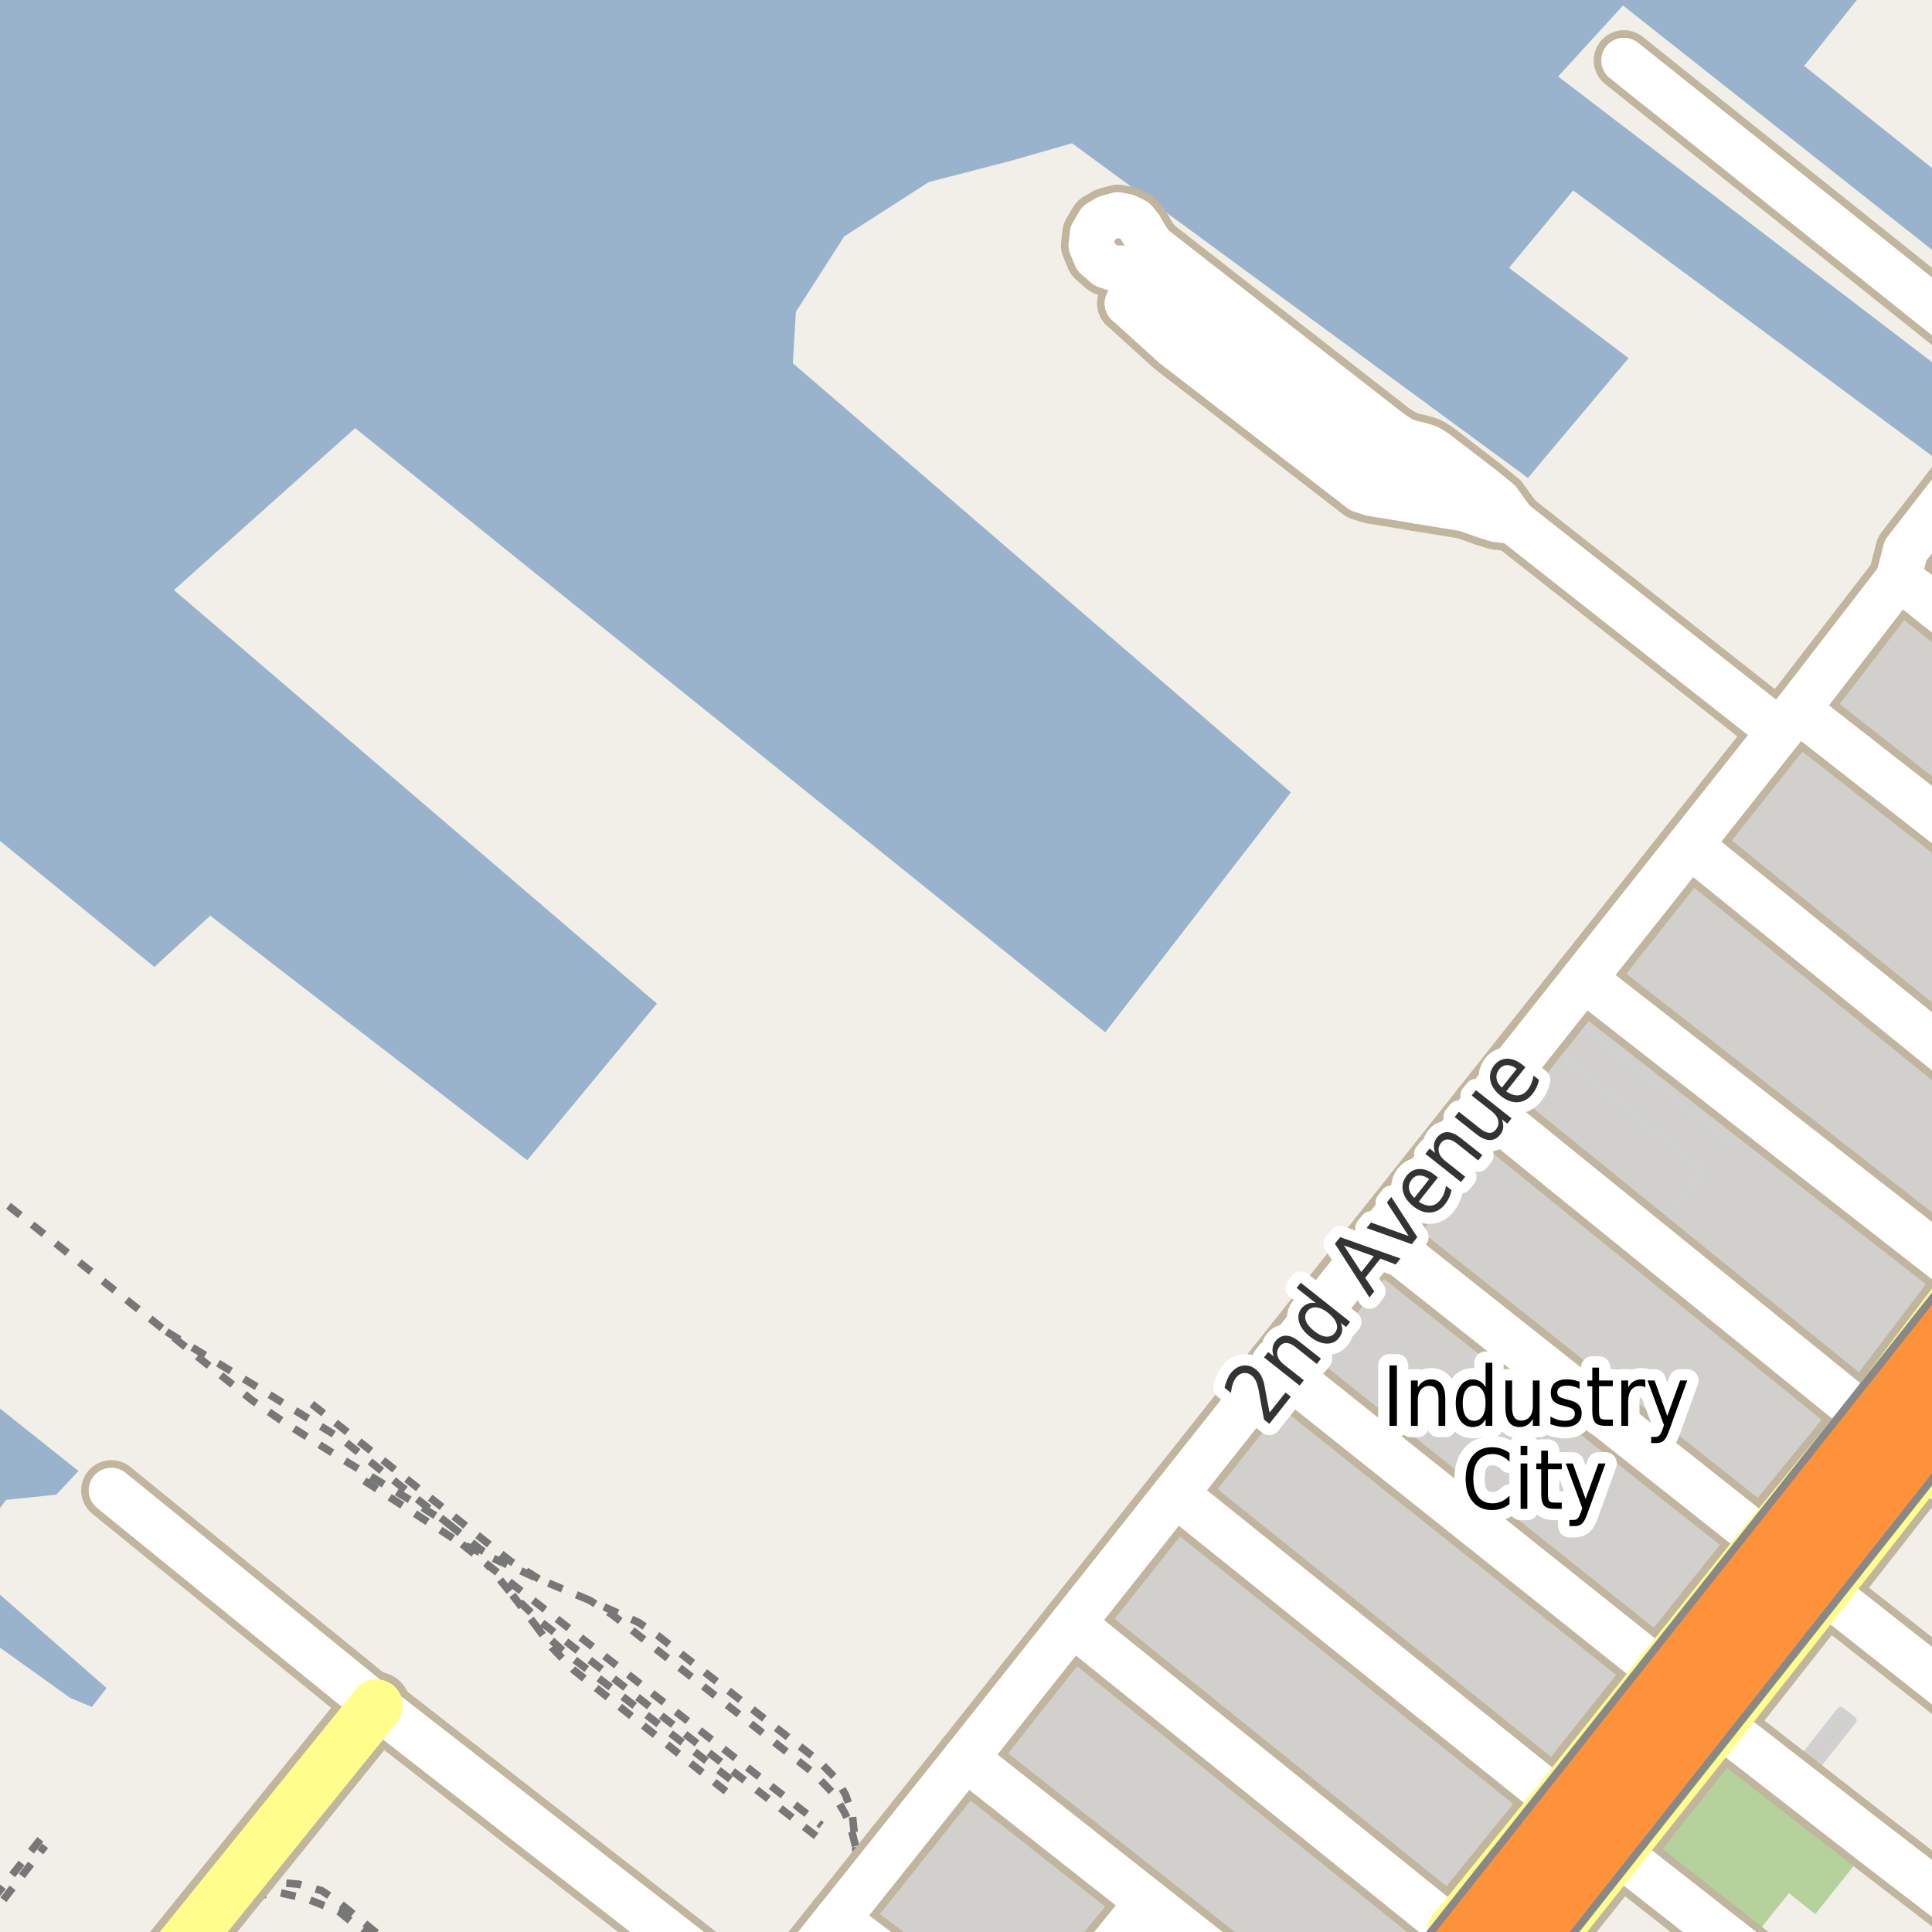<?xml version="1.0" encoding="UTF-8"?>
<svg xmlns="http://www.w3.org/2000/svg" xmlns:xlink="http://www.w3.org/1999/xlink" width="256pt" height="256pt" viewBox="0 0 256 256" version="1.1">
<g id="surface2">
<rect x="0" y="0" width="256" height="256" style="fill:rgb(60%,70.196%,80%);fill-opacity:1;stroke:none;"/>
<path style=" stroke:none;fill-rule:evenodd;fill:rgb(94.902%,93.725%,91.373%);fill-opacity:1;" d="M -4 259 L -4 215.457 L 9.305 224.984 L 12.176 226.18 L 14.117 223.668 L -4 207.797 L -4 204.938 L 0.824 198.742 L 7.453 198.047 L 10.395 194.918 L -4 183.449 L -4 108.156 L 20.457 128.129 L 27.855 121.328 L 69.859 153.73 L 87.047 132.984 L 23.047 78.184 L 47.059 56.73 L 146.449 136.785 L 171.047 104.992 L 105.059 48.129 L 105.457 41.328 L 111.859 31.328 L 123.059 24.129 L 133.855 21.332 L 142.051 18.984 L 202.457 63.328 L 215.793 47.457 L 199.949 35.488 L 208.453 25.234 L 258 61.891 L 259 60.539 L 259 50.273 L 206.457 10.133 L 207.289 9.227 L 212.156 3.902 L 215.059 0.73 L 259 35.473 L 259 24.656 L 239.059 8.73 L 247.059 -1.27 L 243.875 -4 L 259 -4 L -4 -4 L 259 -4 L 259 259 Z M -4 259 "/>
<path style=" stroke:none;fill-rule:evenodd;fill:rgb(81.961%,81.569%,80.392%);fill-opacity:1;" d="M 187.91 260 L 260 170.57 L 260 83.727 L 251.543 76.641 L 106.367 260 Z M 187.91 260 "/>
<path style="fill:none;stroke-width:1;stroke-linecap:round;stroke-linejoin:round;stroke:rgb(81.961%,81.961%,81.961%);stroke-opacity:1;stroke-miterlimit:10;" d="M 187.91 260 L 260 170.57 L 260 83.727 L 251.543 76.641 L 106.367 260 L 187.91 260 "/>
<path style=" stroke:none;fill-rule:evenodd;fill:rgb(81.961%,81.569%,80.392%);fill-opacity:1;" d="M 112.25 260 L 158.152 260 L 149.691 253.488 L 144.613 260 L 120.188 260 L 114.988 255.875 L 112.086 259.238 Z M 112.25 260 "/>
<path style="fill:none;stroke-width:1;stroke-linecap:round;stroke-linejoin:round;stroke:rgb(81.961%,81.961%,81.961%);stroke-opacity:1;stroke-miterlimit:10;" d="M 112.25 260 L 158.152 260 L 149.691 253.488 L 144.613 260 L 120.188 260 L 114.988 255.875 L 112.086 259.238 L 112.25 260 "/>
<path style=" stroke:none;fill-rule:evenodd;fill:rgb(81.961%,81.569%,80.392%);fill-opacity:1;" d="M 206.859 139.828 L 225.699 155.09 L 219.73 162.508 L 246.668 184.309 L 259.801 167.336 L 238 150.207 L 229.281 151.508 L 209.766 135.934 Z M 206.859 139.828 "/>
<path style="fill:none;stroke-width:1;stroke-linecap:round;stroke-linejoin:round;stroke:rgb(81.961%,81.961%,81.961%);stroke-opacity:1;stroke-miterlimit:10;" d="M 206.859 139.828 L 225.699 155.09 L 219.73 162.508 L 246.668 184.309 L 259.801 167.336 L 238 150.207 L 229.281 151.508 L 209.766 135.934 L 206.859 139.828 "/>
<path style=" stroke:none;fill-rule:evenodd;fill:rgb(70.98%,82.353%,61.176%);fill-opacity:1;" d="M 214.281 245.363 L 230.941 258.418 L 233.121 255.758 L 237.043 250.848 L 240.52 253.645 L 246.305 246.402 L 248.07 244.133 L 227.777 228.363 Z M 214.281 245.363 "/>
<path style=" stroke:none;fill-rule:evenodd;fill:rgb(81.961%,81.569%,80.392%);fill-opacity:1;" d="M 238.719 233.219 L 240.348 234.5 L 245.516 227.941 L 243.887 226.66 Z M 238.719 233.219 "/>
<path style="fill:none;stroke-width:1;stroke-linecap:round;stroke-linejoin:round;stroke:rgb(81.961%,81.961%,81.961%);stroke-opacity:1;stroke-miterlimit:10;" d="M 238.719 233.219 L 240.348 234.5 L 245.516 227.941 L 243.887 226.66 L 238.719 233.219 "/>
<path style="fill:none;stroke-width:16;stroke-linecap:round;stroke-linejoin:round;stroke:rgb(60%,70.196%,80%);stroke-opacity:1;stroke-miterlimit:10;" d="M 105.223 -17 L 55.98 18.512 "/>
<path style="fill:none;stroke-width:1;stroke-linecap:butt;stroke-linejoin:round;stroke:rgb(46.667%,46.667%,46.667%);stroke-opacity:1;stroke-dasharray:2,2;stroke-miterlimit:10;" d="M 113.504 246.738 L 113.371 244.633 L 112.938 240.434 L 112.051 237.848 L 110.832 235.73 L 108.461 233.324 L 87.148 216.715 L 84.621 214.984 L 78.145 212.055 L 71.391 209.227 L 66.234 206.883 L 61.227 204.609 L 47.195 195.512 "/>
<path style="fill:none;stroke-width:1;stroke-linecap:butt;stroke-linejoin:round;stroke:rgb(46.667%,46.667%,46.667%);stroke-opacity:1;stroke-dasharray:2,2;stroke-miterlimit:10;" d="M 110.059 257 L 111.316 254.602 L 111.836 253.184 L 112.91 250.043 L 113.504 246.738 "/>
<path style="fill:none;stroke-width:1;stroke-linecap:butt;stroke-linejoin:round;stroke:rgb(46.667%,46.667%,46.667%);stroke-opacity:1;stroke-dasharray:2,2;stroke-miterlimit:10;" d="M 113.504 246.738 L 113.277 250.297 L 112.824 251.934 L 111.938 255.129 L 111.531 257 "/>
<path style="fill:none;stroke-width:1;stroke-linecap:butt;stroke-linejoin:round;stroke:rgb(46.667%,46.667%,46.667%);stroke-opacity:1;stroke-dasharray:2,2;stroke-miterlimit:10;" d="M 49.496 257 L 44.883 253.27 L 40.762 251.645 L 37.012 250.773 L 33.258 251.273 L 30.484 251.965 L 27.395 254.508 L 25.418 257 "/>
<path style="fill:none;stroke-width:1;stroke-linecap:butt;stroke-linejoin:round;stroke:rgb(46.667%,46.667%,46.667%);stroke-opacity:1;stroke-dasharray:2,2;stroke-miterlimit:10;" d="M 5.344 243.727 L -2 252.973 "/>
<path style="fill:none;stroke-width:1;stroke-linecap:butt;stroke-linejoin:round;stroke:rgb(46.667%,46.667%,46.667%);stroke-opacity:1;stroke-dasharray:2,2;stroke-miterlimit:10;" d="M -2 254.898 L 5.98 244.574 "/>
<path style="fill:none;stroke-width:1;stroke-linecap:butt;stroke-linejoin:round;stroke:rgb(46.667%,46.667%,46.667%);stroke-opacity:1;stroke-dasharray:2,2;stroke-miterlimit:10;" d="M 71.391 209.227 L 67.586 206.828 L 40.715 185.559 "/>
<path style="fill:none;stroke-width:1;stroke-linecap:butt;stroke-linejoin:round;stroke:rgb(46.667%,46.667%,46.667%);stroke-opacity:1;stroke-dasharray:2,2;stroke-miterlimit:10;" d="M 61.227 204.609 L 64.688 207.406 L 108.855 241.871 "/>
<path style="fill:none;stroke-width:1;stroke-linecap:butt;stroke-linejoin:round;stroke:rgb(46.667%,46.667%,46.667%);stroke-opacity:1;stroke-dasharray:2,2;stroke-miterlimit:10;" d="M 67.898 211.34 L 71.145 215.598 L 74.566 218.715 L 97.215 236.098 "/>
<path style="fill:none;stroke-width:1;stroke-linecap:butt;stroke-linejoin:round;stroke:rgb(46.667%,46.667%,46.667%);stroke-opacity:1;stroke-dasharray:2,2;stroke-miterlimit:10;" d="M 108.141 243.293 L 71.668 214.91 L 67.898 211.34 L 64.688 207.406 "/>
<path style="fill:none;stroke-width:1;stroke-linecap:butt;stroke-linejoin:round;stroke:rgb(46.667%,46.667%,46.667%);stroke-opacity:1;stroke-dasharray:2,2;stroke-miterlimit:10;" d="M 96.195 237.367 L 75.973 221.258 L 73.105 218.277 L 71.145 215.598 "/>
<path style="fill:none;stroke-width:1;stroke-linecap:butt;stroke-linejoin:round;stroke:rgb(46.667%,46.667%,46.667%);stroke-opacity:1;stroke-dasharray:2,2;stroke-miterlimit:10;" d="M 22.066 176.457 L 34.059 183.785 L 45.34 190.73 L 59.5 201.988 "/>
<path style="fill:none;stroke-width:1;stroke-linecap:butt;stroke-linejoin:round;stroke:rgb(46.667%,46.667%,46.667%);stroke-opacity:1;stroke-dasharray:2,2;stroke-miterlimit:10;" d="M 113.371 244.633 L 112.609 241.672 L 111.898 240.16 L 110.434 237.66 L 107.832 234.961 L 81.098 213.926 L 78.145 212.055 "/>
<path style="fill:none;stroke-width:1;stroke-linecap:butt;stroke-linejoin:round;stroke:rgb(46.667%,46.667%,46.667%);stroke-opacity:1;stroke-dasharray:2,2;stroke-miterlimit:10;" d="M 30.484 251.965 L 31.848 251.391 L 33.945 250.156 L 36.77 249.43 L 39.617 249.672 L 42.641 250.531 L 44.691 251.902 L 50.965 257 "/>
<path style="fill:none;stroke-width:1;stroke-linecap:butt;stroke-linejoin:round;stroke:rgb(46.667%,46.667%,46.667%);stroke-opacity:1;stroke-dasharray:2,2;stroke-miterlimit:10;" d="M -2 157.285 L 22.066 176.457 L 33.438 185.57 L 37.535 188.398 L 45.52 193.445 L 55.723 199.594 L 59.5 201.988 L 63.746 205.375 L 66.234 206.883 "/>
<path style="fill:none;stroke-width:8;stroke-linecap:round;stroke-linejoin:round;stroke:rgb(75.686%,70.98%,61.569%);stroke-opacity:1;stroke-miterlimit:10;" d="M 264 86.367 L 254.57 78.844 L 251.543 76.641 "/>
<path style="fill:none;stroke-width:8;stroke-linecap:round;stroke-linejoin:round;stroke:rgb(75.686%,70.98%,61.569%);stroke-opacity:1;stroke-miterlimit:10;" d="M 235.836 96.914 L 200.488 69.078 "/>
<path style="fill:none;stroke-width:8;stroke-linecap:round;stroke-linejoin:round;stroke:rgb(75.686%,70.98%,61.569%);stroke-opacity:1;stroke-miterlimit:10;" d="M 110.93 254.305 L 111.938 255.129 L 115.191 257.574 L 123.695 264 M 142.367 264 L 145.66 259.941 L 148.895 255.949 L 152.094 252.004 "/>
<path style="fill:none;stroke-width:8;stroke-linecap:round;stroke-linejoin:round;stroke:rgb(75.686%,70.98%,61.569%);stroke-opacity:1;stroke-miterlimit:10;" d="M 200.488 69.078 L 197.539 67.312 L 194.664 66.137 L 188.711 64.457 L 186.941 63.754 L 184.293 62.039 L 156.223 40.68 L 153.258 39.812 L 149.379 40.203 "/>
<path style="fill:none;stroke-width:8;stroke-linecap:round;stroke-linejoin:round;stroke:rgb(75.686%,70.98%,61.569%);stroke-opacity:1;stroke-miterlimit:10;" d="M 149.379 40.203 L 155.48 45.738 L 180.367 64.961 L 181.762 65.398 L 187.773 66.387 L 194.184 67.441 L 196.887 68.402 L 198.324 68.84 L 200.488 69.078 "/>
<path style="fill:none;stroke-width:8;stroke-linecap:round;stroke-linejoin:round;stroke:rgb(75.686%,70.98%,61.569%);stroke-opacity:1;stroke-miterlimit:10;" d="M 200.488 69.078 L 198.59 66.434 L 196.418 64.66 L 190.168 59.859 L 189.207 59.281 L 188.234 58.969 L 186.785 58.633 L 185.676 58.18 L 184.441 57.398 L 152.605 32.582 "/>
<path style="fill:none;stroke-width:8;stroke-linecap:round;stroke-linejoin:round;stroke:rgb(75.686%,70.98%,61.569%);stroke-opacity:1;stroke-miterlimit:10;" d="M 209.848 129.695 L 261.152 169.738 "/>
<path style="fill:none;stroke-width:8;stroke-linecap:round;stroke-linejoin:round;stroke:rgb(75.686%,70.98%,61.569%);stroke-opacity:1;stroke-miterlimit:10;" d="M 152.605 32.582 L 151.754 31.281 L 151.09 30.121 L 150.367 29.238 L 149.266 28.699 L 148.117 28.469 L 146.762 28.844 L 145.633 29.488 L 144.758 30.957 L 144.582 32.504 L 145.211 34.043 L 146.52 35.184 L 147.48 35.516 L 149.059 35.535 L 151.43 35.395 L 153.164 35.395 L 154.699 35.816 L 157.148 37.395 L 184.227 58.473 L 185.57 59.699 L 186.184 60.527 L 186.941 63.754 L 187.773 66.387 "/>
<path style="fill:none;stroke-width:8;stroke-linecap:round;stroke-linejoin:round;stroke:rgb(75.686%,70.98%,61.569%);stroke-opacity:1;stroke-miterlimit:10;" d="M 251.543 76.641 L 252.496 72.93 L 264 58.105 M 264 46.988 L 215.176 8.004 "/>
<path style="fill:none;stroke-width:8;stroke-linecap:round;stroke-linejoin:round;stroke:rgb(75.686%,70.98%,61.569%);stroke-opacity:1;stroke-miterlimit:10;" d="M 238.156 93.992 L 251.543 76.641 "/>
<path style="fill:none;stroke-width:8;stroke-linecap:round;stroke-linejoin:round;stroke:rgb(75.686%,70.98%,61.569%);stroke-opacity:1;stroke-miterlimit:10;" d="M 104.098 262.867 L 110.93 254.305 L 111.836 253.184 L 112.824 251.934 L 127.953 232.977 "/>
<path style="fill:none;stroke-width:8;stroke-linecap:round;stroke-linejoin:round;stroke:rgb(75.686%,70.98%,61.569%);stroke-opacity:1;stroke-miterlimit:10;" d="M 14.754 197.484 L 49.883 226.023 "/>
<path style="fill:none;stroke-width:8;stroke-linecap:round;stroke-linejoin:round;stroke:rgb(75.686%,70.98%,61.569%);stroke-opacity:1;stroke-miterlimit:10;" d="M 192.652 255.867 L 142.098 215.137 "/>
<path style="fill:none;stroke-width:8;stroke-linecap:round;stroke-linejoin:round;stroke:rgb(75.686%,70.98%,61.569%);stroke-opacity:1;stroke-miterlimit:10;" d="M 223.891 111.984 L 264 144.465 "/>
<path style="fill:none;stroke-width:8;stroke-linecap:round;stroke-linejoin:round;stroke:rgb(75.686%,70.98%,61.569%);stroke-opacity:1;stroke-miterlimit:10;" d="M 49.883 226.023 L 98.68 264 "/>
<path style="fill:none;stroke-width:8;stroke-linecap:round;stroke-linejoin:round;stroke:rgb(75.686%,70.98%,61.569%);stroke-opacity:1;stroke-miterlimit:10;" d="M 238.156 93.992 L 264 114.191 "/>
<path style="fill:none;stroke-width:8;stroke-linecap:round;stroke-linejoin:round;stroke:rgb(75.686%,70.98%,61.569%);stroke-opacity:1;stroke-miterlimit:10;" d="M 196.461 146.578 L 247.402 187.867 L 254.777 193.988 "/>
<path style="fill:none;stroke-width:8;stroke-linecap:round;stroke-linejoin:round;stroke:rgb(75.686%,70.98%,61.569%);stroke-opacity:1;stroke-miterlimit:10;" d="M 127.953 232.977 L 152.094 252.004 L 167.309 264 "/>
<path style="fill:none;stroke-width:8;stroke-linecap:round;stroke-linejoin:round;stroke:rgb(75.686%,70.98%,61.569%);stroke-opacity:1;stroke-miterlimit:10;" d="M 264 201.043 L 254.777 193.988 "/>
<path style="fill:none;stroke-width:8;stroke-linecap:round;stroke-linejoin:round;stroke:rgb(75.686%,70.98%,61.569%);stroke-opacity:1;stroke-miterlimit:10;" d="M 155.734 197.941 L 206.531 238.738 L 214.281 245.363 L 230.941 258.418 L 238.07 264 "/>
<path style="fill:none;stroke-width:8;stroke-linecap:round;stroke-linejoin:round;stroke:rgb(75.686%,70.98%,61.569%);stroke-opacity:1;stroke-miterlimit:10;" d="M 127.953 232.977 L 142.098 215.137 L 155.734 197.941 L 169.184 180.98 L 182.754 163.859 L 196.461 146.578 L 209.848 129.695 L 223.891 111.984 L 235.836 96.914 L 238.156 93.992 "/>
<path style="fill:none;stroke-width:8;stroke-linecap:round;stroke-linejoin:round;stroke:rgb(75.686%,70.98%,61.569%);stroke-opacity:1;stroke-miterlimit:10;" d="M 182.754 163.859 L 233.906 204.367 L 241.656 210.738 L 264 228.328 "/>
<path style="fill:none;stroke-width:8;stroke-linecap:round;stroke-linejoin:round;stroke:rgb(75.686%,70.98%,61.569%);stroke-opacity:1;stroke-miterlimit:10;" d="M 264 256.359 L 248.07 244.133 L 227.777 228.363 L 220.156 221.617 L 169.184 180.98 "/>
<path style="fill:none;stroke-width:9;stroke-linecap:round;stroke-linejoin:round;stroke:rgb(75.686%,70.98%,61.569%);stroke-opacity:1;stroke-miterlimit:10;" d="M 49.883 226.023 L 22.234 260.242 L 18.527 265 "/>
<path style="fill:none;stroke-width:9;stroke-linecap:round;stroke-linejoin:round;stroke:rgb(75.686%,70.98%,61.569%);stroke-opacity:1;stroke-miterlimit:10;" d="M 265 164.922 L 261.152 169.738 L 247.402 187.867 L 233.906 204.367 L 220.156 221.617 L 206.531 238.738 L 192.652 255.867 "/>
<path style="fill:none;stroke-width:9;stroke-linecap:round;stroke-linejoin:round;stroke:rgb(75.686%,70.98%,61.569%);stroke-opacity:1;stroke-miterlimit:10;" d="M 198.652 265 L 200.656 262.492 L 214.281 245.363 L 227.777 228.363 L 241.656 210.738 L 254.777 193.988 L 265 181.082 "/>
<path style="fill:none;stroke-width:6;stroke-linecap:round;stroke-linejoin:round;stroke:rgb(100%,100%,100%);stroke-opacity:1;stroke-miterlimit:10;" d="M 264 86.367 L 254.57 78.844 L 251.543 76.641 "/>
<path style="fill:none;stroke-width:6;stroke-linecap:round;stroke-linejoin:round;stroke:rgb(100%,100%,100%);stroke-opacity:1;stroke-miterlimit:10;" d="M 235.836 96.914 L 200.488 69.078 "/>
<path style="fill:none;stroke-width:6;stroke-linecap:round;stroke-linejoin:round;stroke:rgb(100%,100%,100%);stroke-opacity:1;stroke-miterlimit:10;" d="M 110.93 254.305 L 111.938 255.129 L 115.191 257.574 L 123.695 264 M 142.367 264 L 145.66 259.941 L 148.895 255.949 L 152.094 252.004 "/>
<path style="fill:none;stroke-width:6;stroke-linecap:round;stroke-linejoin:round;stroke:rgb(100%,100%,100%);stroke-opacity:1;stroke-miterlimit:10;" d="M 200.488 69.078 L 197.539 67.312 L 194.664 66.137 L 188.711 64.457 L 186.941 63.754 L 184.293 62.039 L 156.223 40.68 L 153.258 39.812 L 149.379 40.203 "/>
<path style="fill:none;stroke-width:6;stroke-linecap:round;stroke-linejoin:round;stroke:rgb(100%,100%,100%);stroke-opacity:1;stroke-miterlimit:10;" d="M 149.379 40.203 L 155.48 45.738 L 180.367 64.961 L 181.762 65.398 L 187.773 66.387 L 194.184 67.441 L 196.887 68.402 L 198.324 68.84 L 200.488 69.078 "/>
<path style="fill:none;stroke-width:6;stroke-linecap:round;stroke-linejoin:round;stroke:rgb(100%,100%,100%);stroke-opacity:1;stroke-miterlimit:10;" d="M 200.488 69.078 L 198.59 66.434 L 196.418 64.66 L 190.168 59.859 L 189.207 59.281 L 188.234 58.969 L 186.785 58.633 L 185.676 58.18 L 184.441 57.398 L 152.605 32.582 "/>
<path style="fill:none;stroke-width:6;stroke-linecap:round;stroke-linejoin:round;stroke:rgb(100%,100%,100%);stroke-opacity:1;stroke-miterlimit:10;" d="M 209.848 129.695 L 261.152 169.738 "/>
<path style="fill:none;stroke-width:6;stroke-linecap:round;stroke-linejoin:round;stroke:rgb(100%,100%,100%);stroke-opacity:1;stroke-miterlimit:10;" d="M 152.605 32.582 L 151.754 31.281 L 151.09 30.121 L 150.367 29.238 L 149.266 28.699 L 148.117 28.469 L 146.762 28.844 L 145.633 29.488 L 144.758 30.957 L 144.582 32.504 L 145.211 34.043 L 146.52 35.184 L 147.48 35.516 L 149.059 35.535 L 151.43 35.395 L 153.164 35.395 L 154.699 35.816 L 157.148 37.395 L 184.227 58.473 L 185.57 59.699 L 186.184 60.527 L 186.941 63.754 L 187.773 66.387 "/>
<path style="fill:none;stroke-width:6;stroke-linecap:round;stroke-linejoin:round;stroke:rgb(100%,100%,100%);stroke-opacity:1;stroke-miterlimit:10;" d="M 251.543 76.641 L 252.496 72.93 L 264 58.105 M 264 46.988 L 215.176 8.004 "/>
<path style="fill:none;stroke-width:6;stroke-linecap:round;stroke-linejoin:round;stroke:rgb(100%,100%,100%);stroke-opacity:1;stroke-miterlimit:10;" d="M 238.156 93.992 L 251.543 76.641 "/>
<path style="fill:none;stroke-width:6;stroke-linecap:round;stroke-linejoin:round;stroke:rgb(100%,100%,100%);stroke-opacity:1;stroke-miterlimit:10;" d="M 104.098 262.867 L 110.93 254.305 L 111.836 253.184 L 112.824 251.934 L 127.953 232.977 "/>
<path style="fill:none;stroke-width:6;stroke-linecap:round;stroke-linejoin:round;stroke:rgb(100%,100%,100%);stroke-opacity:1;stroke-miterlimit:10;" d="M 14.754 197.484 L 49.883 226.023 "/>
<path style="fill:none;stroke-width:6;stroke-linecap:round;stroke-linejoin:round;stroke:rgb(100%,100%,100%);stroke-opacity:1;stroke-miterlimit:10;" d="M 192.652 255.867 L 142.098 215.137 "/>
<path style="fill:none;stroke-width:6;stroke-linecap:round;stroke-linejoin:round;stroke:rgb(100%,100%,100%);stroke-opacity:1;stroke-miterlimit:10;" d="M 223.891 111.984 L 264 144.465 "/>
<path style="fill:none;stroke-width:6;stroke-linecap:round;stroke-linejoin:round;stroke:rgb(100%,100%,100%);stroke-opacity:1;stroke-miterlimit:10;" d="M 49.883 226.023 L 98.68 264 "/>
<path style="fill:none;stroke-width:6;stroke-linecap:round;stroke-linejoin:round;stroke:rgb(100%,100%,100%);stroke-opacity:1;stroke-miterlimit:10;" d="M 238.156 93.992 L 264 114.191 "/>
<path style="fill:none;stroke-width:6;stroke-linecap:round;stroke-linejoin:round;stroke:rgb(100%,100%,100%);stroke-opacity:1;stroke-miterlimit:10;" d="M 196.461 146.578 L 247.402 187.867 L 254.777 193.988 "/>
<path style="fill:none;stroke-width:6;stroke-linecap:round;stroke-linejoin:round;stroke:rgb(100%,100%,100%);stroke-opacity:1;stroke-miterlimit:10;" d="M 127.953 232.977 L 152.094 252.004 L 167.309 264 "/>
<path style="fill:none;stroke-width:6;stroke-linecap:round;stroke-linejoin:round;stroke:rgb(100%,100%,100%);stroke-opacity:1;stroke-miterlimit:10;" d="M 264 201.043 L 254.777 193.988 "/>
<path style="fill:none;stroke-width:6;stroke-linecap:round;stroke-linejoin:round;stroke:rgb(100%,100%,100%);stroke-opacity:1;stroke-miterlimit:10;" d="M 155.734 197.941 L 206.531 238.738 L 214.281 245.363 L 230.941 258.418 L 238.07 264 "/>
<path style="fill:none;stroke-width:6;stroke-linecap:round;stroke-linejoin:round;stroke:rgb(100%,100%,100%);stroke-opacity:1;stroke-miterlimit:10;" d="M 127.953 232.977 L 142.098 215.137 L 155.734 197.941 L 169.184 180.98 L 182.754 163.859 L 196.461 146.578 L 209.848 129.695 L 223.891 111.984 L 235.836 96.914 L 238.156 93.992 "/>
<path style="fill:none;stroke-width:6;stroke-linecap:round;stroke-linejoin:round;stroke:rgb(100%,100%,100%);stroke-opacity:1;stroke-miterlimit:10;" d="M 182.754 163.859 L 233.906 204.367 L 241.656 210.738 L 264 228.328 "/>
<path style="fill:none;stroke-width:6;stroke-linecap:round;stroke-linejoin:round;stroke:rgb(100%,100%,100%);stroke-opacity:1;stroke-miterlimit:10;" d="M 264 256.359 L 248.07 244.133 L 227.777 228.363 L 220.156 221.617 L 169.184 180.98 "/>
<path style="fill:none;stroke-width:7;stroke-linecap:round;stroke-linejoin:round;stroke:rgb(100%,99.216%,54.51%);stroke-opacity:1;stroke-miterlimit:10;" d="M 49.883 226.023 L 22.234 260.242 L 18.527 265 "/>
<path style="fill:none;stroke-width:7;stroke-linecap:round;stroke-linejoin:round;stroke:rgb(100%,99.216%,54.51%);stroke-opacity:1;stroke-miterlimit:10;" d="M 265 164.922 L 261.152 169.738 L 247.402 187.867 L 233.906 204.367 L 220.156 221.617 L 206.531 238.738 L 192.652 255.867 "/>
<path style="fill:none;stroke-width:7;stroke-linecap:round;stroke-linejoin:round;stroke:rgb(100%,99.216%,54.51%);stroke-opacity:1;stroke-miterlimit:10;" d="M 198.652 265 L 200.656 262.492 L 214.281 245.363 L 227.777 228.363 L 241.656 210.738 L 254.777 193.988 L 265 181.082 "/>
<path style="fill:none;stroke-width:11;stroke-linecap:butt;stroke-linejoin:round;stroke:rgb(53.333%,53.333%,53.333%);stroke-opacity:1;stroke-miterlimit:10;" d="M 192.766 265 L 218.371 232.461 L 251.496 190.496 L 265 172.859 "/>
<path style="fill:none;stroke-width:11;stroke-linecap:butt;stroke-linejoin:round;stroke:rgb(53.333%,53.333%,53.333%);stroke-opacity:1;stroke-miterlimit:10;" d="M 265 168.754 L 188.852 265 "/>
<path style="fill:none;stroke-width:11;stroke-linecap:butt;stroke-linejoin:round;stroke:rgb(53.333%,53.333%,53.333%);stroke-opacity:1;stroke-miterlimit:10;" d="M 195.145 265 L 265 176.578 "/>
<path style="fill:none;stroke-width:9;stroke-linecap:round;stroke-linejoin:round;stroke:rgb(99.216%,57.255%,22.745%);stroke-opacity:1;stroke-miterlimit:10;" d="M 192.766 265 L 218.371 232.461 L 251.496 190.496 L 265 172.859 "/>
<path style="fill:none;stroke-width:9;stroke-linecap:round;stroke-linejoin:round;stroke:rgb(99.216%,57.255%,22.745%);stroke-opacity:1;stroke-miterlimit:10;" d="M 265 168.754 L 188.852 265 "/>
<path style="fill:none;stroke-width:9;stroke-linecap:round;stroke-linejoin:round;stroke:rgb(99.216%,57.255%,22.745%);stroke-opacity:1;stroke-miterlimit:10;" d="M 195.145 265 L 265 176.578 "/>
<path style="fill:none;stroke-width:3;stroke-linecap:round;stroke-linejoin:round;stroke:rgb(100%,100%,100%);stroke-opacity:1;stroke-miterlimit:10;" d="M 184.113 180.918 L 185.098 180.918 L 185.098 188.934 L 184.113 188.934 Z M 191.504 185.309 L 191.504 188.934 L 190.613 188.934 L 190.613 185.34 C 190.613 184.77 190.508 184.34 190.301 184.059 C 190.102 183.777 189.805 183.637 189.41 183.637 C 188.93 183.637 188.551 183.809 188.27 184.152 C 187.996 184.488 187.863 184.945 187.863 185.527 L 187.863 188.934 L 186.957 188.934 L 186.957 182.918 L 187.863 182.918 L 187.863 183.855 C 188.07 183.492 188.316 183.223 188.598 183.043 C 188.887 182.867 189.227 182.777 189.613 182.777 C 190.227 182.777 190.695 182.992 191.02 183.418 C 191.34 183.848 191.504 184.477 191.504 185.309 Z M 196.848 183.824 L 196.848 180.574 L 197.738 180.574 L 197.738 188.934 L 196.848 188.934 L 196.848 188.027 C 196.66 188.395 196.418 188.664 196.129 188.84 C 195.848 189.004 195.508 189.09 195.113 189.09 C 194.457 189.09 193.918 188.805 193.504 188.23 C 193.098 187.648 192.895 186.883 192.895 185.934 C 192.895 184.988 193.098 184.227 193.504 183.652 C 193.918 183.07 194.457 182.777 195.113 182.777 C 195.508 182.777 195.848 182.867 196.129 183.043 C 196.418 183.211 196.66 183.473 196.848 183.824 Z M 193.816 185.934 C 193.816 186.664 193.945 187.238 194.207 187.652 C 194.477 188.059 194.848 188.262 195.316 188.262 C 195.793 188.262 196.168 188.059 196.441 187.652 C 196.711 187.238 196.848 186.664 196.848 185.934 C 196.848 185.207 196.711 184.637 196.441 184.23 C 196.168 183.816 195.793 183.605 195.316 183.605 C 194.848 183.605 194.477 183.816 194.207 184.23 C 193.945 184.637 193.816 185.207 193.816 185.934 Z M 199.473 186.559 L 199.473 182.918 L 200.363 182.918 L 200.363 186.527 C 200.363 187.09 200.461 187.52 200.66 187.809 C 200.855 188.09 201.152 188.23 201.551 188.23 C 202.039 188.23 202.418 188.066 202.691 187.73 C 202.973 187.387 203.113 186.918 203.113 186.324 L 203.113 182.918 L 204.004 182.918 L 204.004 188.934 L 203.113 188.934 L 203.113 188.012 C 202.895 188.379 202.645 188.648 202.363 188.824 C 202.082 189 201.746 189.09 201.363 189.09 C 200.746 189.09 200.277 188.879 199.957 188.449 C 199.633 188.012 199.473 187.383 199.473 186.559 Z M 201.707 182.777 Z M 209.301 183.09 L 209.301 184.027 C 209.039 183.883 208.773 183.777 208.504 183.715 C 208.242 183.645 207.965 183.605 207.676 183.605 C 207.227 183.605 206.895 183.684 206.676 183.84 C 206.457 183.988 206.348 184.207 206.348 184.496 C 206.348 184.727 206.426 184.91 206.582 185.043 C 206.738 185.168 207.055 185.293 207.535 185.418 L 207.832 185.496 C 208.465 185.645 208.914 185.855 209.176 186.137 C 209.445 186.41 209.582 186.789 209.582 187.277 C 209.582 187.832 209.383 188.273 208.988 188.605 C 208.59 188.93 208.043 189.09 207.348 189.09 C 207.055 189.09 206.754 189.059 206.441 188.996 C 206.129 188.934 205.793 188.84 205.441 188.715 L 205.441 187.699 C 205.773 187.887 206.098 188.027 206.41 188.121 C 206.73 188.215 207.051 188.262 207.363 188.262 C 207.777 188.262 208.102 188.184 208.332 188.027 C 208.559 187.863 208.676 187.637 208.676 187.355 C 208.676 187.086 208.59 186.879 208.426 186.73 C 208.258 186.586 207.898 186.449 207.348 186.324 L 207.051 186.23 C 206.496 186.105 206.098 185.914 205.848 185.652 C 205.605 185.383 205.488 185.012 205.488 184.543 C 205.488 183.98 205.664 183.551 206.02 183.246 C 206.383 182.934 206.898 182.777 207.566 182.777 C 207.887 182.777 208.195 182.805 208.488 182.855 C 208.777 182.91 209.051 182.988 209.301 183.09 Z M 211.879 181.215 L 211.879 182.918 L 213.707 182.918 L 213.707 183.684 L 211.879 183.684 L 211.879 186.949 C 211.879 187.441 211.934 187.758 212.051 187.902 C 212.176 188.039 212.426 188.105 212.801 188.105 L 213.707 188.105 L 213.707 188.934 L 212.801 188.934 C 212.113 188.934 211.637 188.793 211.379 188.512 C 211.117 188.223 210.988 187.699 210.988 186.949 L 210.988 183.684 L 210.332 183.684 L 210.332 182.918 L 210.988 182.918 L 210.988 181.215 Z M 218.02 183.84 C 217.914 183.777 217.801 183.73 217.676 183.699 C 217.559 183.668 217.434 183.652 217.301 183.652 C 216.789 183.652 216.398 183.836 216.129 184.199 C 215.867 184.566 215.738 185.086 215.738 185.762 L 215.738 188.934 L 214.832 188.934 L 214.832 182.918 L 215.738 182.918 L 215.738 183.855 C 215.926 183.492 216.164 183.223 216.457 183.043 C 216.758 182.867 217.121 182.777 217.551 182.777 C 217.613 182.777 217.68 182.785 217.754 182.793 C 217.836 182.793 217.918 182.805 218.004 182.824 Z M 221.191 189.496 C 220.941 190.215 220.695 190.676 220.457 190.887 C 220.215 191.105 219.898 191.215 219.504 191.215 L 218.785 191.215 L 218.785 190.402 L 219.316 190.402 C 219.555 190.402 219.742 190.332 219.879 190.199 C 220.012 190.074 220.164 189.77 220.332 189.293 L 220.488 188.84 L 218.301 182.918 L 219.238 182.918 L 220.926 187.621 L 222.629 182.918 L 223.566 182.918 Z M 200.02 192.527 L 200.02 193.684 C 199.684 193.34 199.332 193.086 198.957 192.918 C 198.59 192.754 198.199 192.668 197.785 192.668 C 196.961 192.668 196.324 192.949 195.879 193.512 C 195.441 194.066 195.223 194.871 195.223 195.934 C 195.223 196.988 195.441 197.793 195.879 198.355 C 196.324 198.918 196.961 199.199 197.785 199.199 C 198.199 199.199 198.59 199.117 198.957 198.949 C 199.332 198.785 199.684 198.527 200.02 198.184 L 200.02 199.309 C 199.676 199.57 199.309 199.77 198.926 199.902 C 198.551 200.027 198.148 200.09 197.723 200.09 C 196.629 200.09 195.77 199.723 195.145 198.98 C 194.52 198.23 194.207 197.215 194.207 195.934 C 194.207 194.645 194.52 193.629 195.145 192.887 C 195.77 192.137 196.629 191.762 197.723 191.762 C 198.16 191.762 198.566 191.832 198.941 191.965 C 199.324 192.09 199.684 192.277 200.02 192.527 Z M 201.488 193.918 L 202.379 193.918 L 202.379 199.934 L 201.488 199.934 Z M 201.488 191.574 L 202.379 191.574 L 202.379 192.824 L 201.488 192.824 Z M 205.113 192.215 L 205.113 193.918 L 206.941 193.918 L 206.941 194.684 L 205.113 194.684 L 205.113 197.949 C 205.113 198.441 205.168 198.758 205.285 198.902 C 205.41 199.039 205.66 199.105 206.035 199.105 L 206.941 199.105 L 206.941 199.934 L 206.035 199.934 C 205.348 199.934 204.871 199.793 204.613 199.512 C 204.352 199.223 204.223 198.699 204.223 197.949 L 204.223 194.684 L 203.566 194.684 L 203.566 193.918 L 204.223 193.918 L 204.223 192.215 Z M 210.363 200.496 C 210.113 201.215 209.867 201.676 209.629 201.887 C 209.387 202.105 209.07 202.215 208.676 202.215 L 207.957 202.215 L 207.957 201.402 L 208.488 201.402 C 208.727 201.402 208.914 201.332 209.051 201.199 C 209.184 201.074 209.336 200.77 209.504 200.293 L 209.66 199.84 L 207.473 193.918 L 208.41 193.918 L 210.098 198.621 L 211.801 193.918 L 212.738 193.918 Z M 210.363 200.496 "/>
<path style=" stroke:none;fill-rule:evenodd;fill:rgb(0%,0%,0%);fill-opacity:1;" d="M 184.113 180.918 L 185.098 180.918 L 185.098 188.934 L 184.113 188.934 Z M 191.504 185.309 L 191.504 188.934 L 190.613 188.934 L 190.613 185.34 C 190.613 184.77 190.508 184.34 190.301 184.059 C 190.102 183.777 189.805 183.637 189.41 183.637 C 188.93 183.637 188.551 183.809 188.27 184.152 C 187.996 184.488 187.863 184.945 187.863 185.527 L 187.863 188.934 L 186.957 188.934 L 186.957 182.918 L 187.863 182.918 L 187.863 183.855 C 188.07 183.492 188.316 183.223 188.598 183.043 C 188.887 182.867 189.227 182.777 189.613 182.777 C 190.227 182.777 190.695 182.992 191.02 183.418 C 191.34 183.848 191.504 184.477 191.504 185.309 Z M 196.848 183.824 L 196.848 180.574 L 197.738 180.574 L 197.738 188.934 L 196.848 188.934 L 196.848 188.027 C 196.66 188.395 196.418 188.664 196.129 188.84 C 195.848 189.004 195.508 189.09 195.113 189.09 C 194.457 189.09 193.918 188.805 193.504 188.23 C 193.098 187.648 192.895 186.883 192.895 185.934 C 192.895 184.988 193.098 184.227 193.504 183.652 C 193.918 183.07 194.457 182.777 195.113 182.777 C 195.508 182.777 195.848 182.867 196.129 183.043 C 196.418 183.211 196.66 183.473 196.848 183.824 Z M 193.816 185.934 C 193.816 186.664 193.945 187.238 194.207 187.652 C 194.477 188.059 194.848 188.262 195.316 188.262 C 195.793 188.262 196.168 188.059 196.441 187.652 C 196.711 187.238 196.848 186.664 196.848 185.934 C 196.848 185.207 196.711 184.637 196.441 184.23 C 196.168 183.816 195.793 183.605 195.316 183.605 C 194.848 183.605 194.477 183.816 194.207 184.23 C 193.945 184.637 193.816 185.207 193.816 185.934 Z M 199.473 186.559 L 199.473 182.918 L 200.363 182.918 L 200.363 186.527 C 200.363 187.09 200.461 187.52 200.66 187.809 C 200.855 188.09 201.152 188.23 201.551 188.23 C 202.039 188.23 202.418 188.066 202.691 187.73 C 202.973 187.387 203.113 186.918 203.113 186.324 L 203.113 182.918 L 204.004 182.918 L 204.004 188.934 L 203.113 188.934 L 203.113 188.012 C 202.895 188.379 202.645 188.648 202.363 188.824 C 202.082 189 201.746 189.09 201.363 189.09 C 200.746 189.09 200.277 188.879 199.957 188.449 C 199.633 188.012 199.473 187.383 199.473 186.559 Z M 201.707 182.777 Z M 209.301 183.09 L 209.301 184.027 C 209.039 183.883 208.773 183.777 208.504 183.715 C 208.242 183.645 207.965 183.605 207.676 183.605 C 207.227 183.605 206.895 183.684 206.676 183.84 C 206.457 183.988 206.348 184.207 206.348 184.496 C 206.348 184.727 206.426 184.91 206.582 185.043 C 206.738 185.168 207.055 185.293 207.535 185.418 L 207.832 185.496 C 208.465 185.645 208.914 185.855 209.176 186.137 C 209.445 186.41 209.582 186.789 209.582 187.277 C 209.582 187.832 209.383 188.273 208.988 188.605 C 208.59 188.93 208.043 189.09 207.348 189.09 C 207.055 189.09 206.754 189.059 206.441 188.996 C 206.129 188.934 205.793 188.84 205.441 188.715 L 205.441 187.699 C 205.773 187.887 206.098 188.027 206.41 188.121 C 206.73 188.215 207.051 188.262 207.363 188.262 C 207.777 188.262 208.102 188.184 208.332 188.027 C 208.559 187.863 208.676 187.637 208.676 187.355 C 208.676 187.086 208.59 186.879 208.426 186.73 C 208.258 186.586 207.898 186.449 207.348 186.324 L 207.051 186.23 C 206.496 186.105 206.098 185.914 205.848 185.652 C 205.605 185.383 205.488 185.012 205.488 184.543 C 205.488 183.98 205.664 183.551 206.02 183.246 C 206.383 182.934 206.898 182.777 207.566 182.777 C 207.887 182.777 208.195 182.805 208.488 182.855 C 208.777 182.91 209.051 182.988 209.301 183.09 Z M 211.879 181.215 L 211.879 182.918 L 213.707 182.918 L 213.707 183.684 L 211.879 183.684 L 211.879 186.949 C 211.879 187.441 211.934 187.758 212.051 187.902 C 212.176 188.039 212.426 188.105 212.801 188.105 L 213.707 188.105 L 213.707 188.934 L 212.801 188.934 C 212.113 188.934 211.637 188.793 211.379 188.512 C 211.117 188.223 210.988 187.699 210.988 186.949 L 210.988 183.684 L 210.332 183.684 L 210.332 182.918 L 210.988 182.918 L 210.988 181.215 Z M 218.02 183.84 C 217.914 183.777 217.801 183.73 217.676 183.699 C 217.559 183.668 217.434 183.652 217.301 183.652 C 216.789 183.652 216.398 183.836 216.129 184.199 C 215.867 184.566 215.738 185.086 215.738 185.762 L 215.738 188.934 L 214.832 188.934 L 214.832 182.918 L 215.738 182.918 L 215.738 183.855 C 215.926 183.492 216.164 183.223 216.457 183.043 C 216.758 182.867 217.121 182.777 217.551 182.777 C 217.613 182.777 217.68 182.785 217.754 182.793 C 217.836 182.793 217.918 182.805 218.004 182.824 Z M 221.191 189.496 C 220.941 190.215 220.695 190.676 220.457 190.887 C 220.215 191.105 219.898 191.215 219.504 191.215 L 218.785 191.215 L 218.785 190.402 L 219.316 190.402 C 219.555 190.402 219.742 190.332 219.879 190.199 C 220.012 190.074 220.164 189.77 220.332 189.293 L 220.488 188.84 L 218.301 182.918 L 219.238 182.918 L 220.926 187.621 L 222.629 182.918 L 223.566 182.918 Z M 200.02 192.527 L 200.02 193.684 C 199.684 193.34 199.332 193.086 198.957 192.918 C 198.59 192.754 198.199 192.668 197.785 192.668 C 196.961 192.668 196.324 192.949 195.879 193.512 C 195.441 194.066 195.223 194.871 195.223 195.934 C 195.223 196.988 195.441 197.793 195.879 198.355 C 196.324 198.918 196.961 199.199 197.785 199.199 C 198.199 199.199 198.59 199.117 198.957 198.949 C 199.332 198.785 199.684 198.527 200.02 198.184 L 200.02 199.309 C 199.676 199.57 199.309 199.77 198.926 199.902 C 198.551 200.027 198.148 200.09 197.723 200.09 C 196.629 200.09 195.77 199.723 195.145 198.98 C 194.52 198.23 194.207 197.215 194.207 195.934 C 194.207 194.645 194.52 193.629 195.145 192.887 C 195.77 192.137 196.629 191.762 197.723 191.762 C 198.16 191.762 198.566 191.832 198.941 191.965 C 199.324 192.09 199.684 192.277 200.02 192.527 Z M 201.488 193.918 L 202.379 193.918 L 202.379 199.934 L 201.488 199.934 Z M 201.488 191.574 L 202.379 191.574 L 202.379 192.824 L 201.488 192.824 Z M 205.113 192.215 L 205.113 193.918 L 206.941 193.918 L 206.941 194.684 L 205.113 194.684 L 205.113 197.949 C 205.113 198.441 205.168 198.758 205.285 198.902 C 205.41 199.039 205.66 199.105 206.035 199.105 L 206.941 199.105 L 206.941 199.934 L 206.035 199.934 C 205.348 199.934 204.871 199.793 204.613 199.512 C 204.352 199.223 204.223 198.699 204.223 197.949 L 204.223 194.684 L 203.566 194.684 L 203.566 193.918 L 204.223 193.918 L 204.223 192.215 Z M 210.363 200.496 C 210.113 201.215 209.867 201.676 209.629 201.887 C 209.387 202.105 209.07 202.215 208.676 202.215 L 207.957 202.215 L 207.957 201.402 L 208.488 201.402 C 208.727 201.402 208.914 201.332 209.051 201.199 C 209.184 201.074 209.336 200.77 209.504 200.293 L 209.66 199.84 L 207.473 193.918 L 208.41 193.918 L 210.098 198.621 L 211.801 193.918 L 212.738 193.918 Z M 210.363 200.496 "/>
<path style="fill:none;stroke-width:3;stroke-linecap:round;stroke-linejoin:round;stroke:rgb(100%,100%,100%);stroke-opacity:1;stroke-miterlimit:10;" d="M 168.227 187.168 L 170.336 184.512 L 171.039 185.074 L 168.195 188.668 L 167.492 188.105 C 167.379 187.543 167.238 186.789 167.07 185.84 C 166.906 184.895 166.797 184.289 166.742 184.027 C 166.629 183.539 166.504 183.164 166.367 182.902 C 166.223 182.633 166.051 182.418 165.852 182.262 C 165.508 181.992 165.156 181.883 164.789 181.934 C 164.414 181.977 164.086 182.168 163.805 182.512 C 163.617 182.754 163.469 183.043 163.352 183.387 C 163.238 183.723 163.156 184.113 163.102 184.559 L 162.258 183.887 C 162.352 183.473 162.473 183.102 162.617 182.777 C 162.754 182.445 162.91 182.168 163.086 181.949 C 163.555 181.367 164.094 181.035 164.695 180.949 C 165.289 180.855 165.859 181.023 166.398 181.449 C 166.66 181.66 166.875 181.898 167.039 182.168 C 167.195 182.43 167.348 182.801 167.492 183.277 C 167.523 183.426 167.598 183.82 167.711 184.465 C 167.824 185.113 167.996 186.012 168.227 187.168 Z M 172.188 177.781 L 175.031 180.031 L 174.484 180.734 L 171.672 178.5 C 171.227 178.148 170.828 177.965 170.484 177.953 C 170.133 177.934 169.828 178.074 169.578 178.375 C 169.277 178.75 169.172 179.156 169.266 179.594 C 169.359 180.023 169.637 180.418 170.094 180.781 L 172.766 182.891 L 172.203 183.594 L 167.484 179.859 L 168.047 179.156 L 168.781 179.734 C 168.637 179.34 168.586 178.977 168.625 178.641 C 168.656 178.309 168.793 177.992 169.031 177.688 C 169.418 177.211 169.883 176.977 170.422 176.984 C 170.953 176.996 171.543 177.262 172.188 177.781 Z M 174.355 172.672 L 171.809 170.656 L 172.355 169.969 L 178.902 175.156 L 178.355 175.844 L 177.652 175.281 C 177.816 175.656 177.879 176.012 177.84 176.344 C 177.797 176.68 177.652 176.996 177.402 177.297 C 176.996 177.82 176.438 178.062 175.73 178.031 C 175.023 177.992 174.301 177.68 173.559 177.094 C 172.809 176.5 172.336 175.867 172.137 175.188 C 171.941 174.5 172.043 173.898 172.449 173.375 C 172.699 173.074 172.98 172.867 173.293 172.75 C 173.605 172.625 173.961 172.602 174.355 172.672 Z M 174.121 176.359 C 174.684 176.809 175.211 177.059 175.699 177.109 C 176.188 177.152 176.578 176.992 176.871 176.625 C 177.172 176.25 177.246 175.828 177.09 175.359 C 176.934 174.891 176.574 174.434 176.012 173.984 C 175.441 173.527 174.91 173.277 174.418 173.234 C 173.93 173.195 173.535 173.359 173.23 173.734 C 172.941 174.102 172.871 174.516 173.027 174.984 C 173.184 175.445 173.551 175.902 174.121 176.359 Z M 178.066 165.023 L 180.379 168.555 L 182.035 166.461 Z M 176.879 164.789 L 177.582 163.93 L 185.566 166.758 L 184.941 167.555 L 182.91 166.773 L 180.895 169.32 L 182.098 171.117 L 181.457 171.93 Z M 181.082 162.723 L 181.66 161.988 L 186.66 163.785 L 183.77 159.332 L 184.348 158.598 L 187.801 163.926 L 187.066 164.863 Z M 190.16 155.727 L 190.535 156.023 L 187.988 159.227 C 188.551 159.613 189.078 159.789 189.566 159.758 C 190.055 159.719 190.477 159.469 190.832 159.008 C 191.051 158.738 191.215 158.453 191.332 158.148 C 191.457 157.836 191.551 157.5 191.613 157.133 L 192.332 157.711 C 192.258 158.066 192.148 158.398 192.004 158.711 C 191.855 159.016 191.68 159.301 191.473 159.57 C 190.93 160.25 190.285 160.613 189.535 160.664 C 188.785 160.719 188.035 160.445 187.285 159.852 C 186.516 159.238 186.051 158.562 185.895 157.82 C 185.738 157.082 185.91 156.395 186.41 155.758 C 186.871 155.195 187.438 154.91 188.113 154.898 C 188.781 154.891 189.461 155.164 190.16 155.727 Z M 189.379 156.242 C 188.941 155.922 188.52 155.758 188.113 155.758 C 187.699 155.758 187.355 155.93 187.082 156.273 C 186.77 156.66 186.645 157.07 186.707 157.508 C 186.762 157.938 186.996 158.344 187.41 158.727 Z M 193.574 150.812 L 196.418 153.062 L 195.871 153.766 L 193.059 151.531 C 192.613 151.18 192.215 150.996 191.871 150.984 C 191.52 150.965 191.215 151.105 190.965 151.406 C 190.664 151.781 190.559 152.188 190.652 152.625 C 190.746 153.055 191.023 153.449 191.48 153.812 L 194.152 155.922 L 193.59 156.625 L 188.871 152.891 L 189.434 152.188 L 190.168 152.766 C 190.023 152.371 189.973 152.008 190.012 151.672 C 190.043 151.34 190.18 151.023 190.418 150.719 C 190.805 150.242 191.27 150.008 191.809 150.016 C 192.34 150.027 192.93 150.293 193.574 150.812 Z M 195.617 150.281 L 192.758 148.016 L 193.305 147.312 L 196.133 149.547 C 196.582 149.902 196.977 150.09 197.32 150.109 C 197.672 150.133 197.969 149.984 198.211 149.672 C 198.512 149.297 198.617 148.898 198.523 148.469 C 198.43 148.043 198.148 147.641 197.68 147.266 L 195.008 145.156 L 195.57 144.453 L 200.289 148.188 L 199.727 148.891 L 199.008 148.312 C 199.152 148.719 199.211 149.09 199.18 149.422 C 199.148 149.746 199.012 150.059 198.773 150.359 C 198.387 150.84 197.922 151.074 197.383 151.062 C 196.852 151.055 196.266 150.793 195.617 150.281 Z M 194.023 146.172 Z M 201.754 141.109 L 202.129 141.406 L 199.582 144.609 C 200.145 144.996 200.672 145.172 201.16 145.141 C 201.648 145.102 202.07 144.852 202.426 144.391 C 202.645 144.121 202.809 143.836 202.926 143.531 C 203.051 143.219 203.145 142.883 203.207 142.516 L 203.926 143.094 C 203.852 143.449 203.742 143.781 203.598 144.094 C 203.449 144.398 203.273 144.684 203.066 144.953 C 202.523 145.633 201.879 145.996 201.129 146.047 C 200.379 146.102 199.629 145.828 198.879 145.234 C 198.109 144.621 197.645 143.945 197.488 143.203 C 197.332 142.465 197.504 141.777 198.004 141.141 C 198.465 140.578 199.031 140.293 199.707 140.281 C 200.375 140.273 201.055 140.547 201.754 141.109 Z M 200.973 141.625 C 200.535 141.293 200.113 141.133 199.707 141.141 C 199.293 141.141 198.949 141.312 198.676 141.656 C 198.363 142.043 198.238 142.453 198.301 142.891 C 198.355 143.32 198.59 143.727 199.004 144.109 Z M 200.973 141.625 "/>
<path style=" stroke:none;fill-rule:evenodd;fill:rgb(20%,20%,20%);fill-opacity:1;" d="M 168.227 187.168 L 170.336 184.512 L 171.039 185.074 L 168.195 188.668 L 167.492 188.105 C 167.379 187.543 167.238 186.789 167.07 185.84 C 166.906 184.895 166.797 184.289 166.742 184.027 C 166.629 183.539 166.504 183.164 166.367 182.902 C 166.223 182.633 166.051 182.418 165.852 182.262 C 165.508 181.992 165.156 181.883 164.789 181.934 C 164.414 181.977 164.086 182.168 163.805 182.512 C 163.617 182.754 163.469 183.043 163.352 183.387 C 163.238 183.723 163.156 184.113 163.102 184.559 L 162.258 183.887 C 162.352 183.473 162.473 183.102 162.617 182.777 C 162.754 182.445 162.91 182.168 163.086 181.949 C 163.555 181.367 164.094 181.035 164.695 180.949 C 165.289 180.855 165.859 181.023 166.398 181.449 C 166.66 181.66 166.875 181.898 167.039 182.168 C 167.195 182.43 167.348 182.801 167.492 183.277 C 167.523 183.426 167.598 183.82 167.711 184.465 C 167.824 185.113 167.996 186.012 168.227 187.168 Z M 172.188 177.781 L 175.031 180.031 L 174.484 180.734 L 171.672 178.5 C 171.227 178.148 170.828 177.965 170.484 177.953 C 170.133 177.934 169.828 178.074 169.578 178.375 C 169.277 178.75 169.172 179.156 169.266 179.594 C 169.359 180.023 169.637 180.418 170.094 180.781 L 172.766 182.891 L 172.203 183.594 L 167.484 179.859 L 168.047 179.156 L 168.781 179.734 C 168.637 179.34 168.586 178.977 168.625 178.641 C 168.656 178.309 168.793 177.992 169.031 177.688 C 169.418 177.211 169.883 176.977 170.422 176.984 C 170.953 176.996 171.543 177.262 172.188 177.781 Z M 174.355 172.672 L 171.809 170.656 L 172.355 169.969 L 178.902 175.156 L 178.355 175.844 L 177.652 175.281 C 177.816 175.656 177.879 176.012 177.84 176.344 C 177.797 176.68 177.652 176.996 177.402 177.297 C 176.996 177.82 176.438 178.062 175.73 178.031 C 175.023 177.992 174.301 177.68 173.559 177.094 C 172.809 176.5 172.336 175.867 172.137 175.188 C 171.941 174.5 172.043 173.898 172.449 173.375 C 172.699 173.074 172.98 172.867 173.293 172.75 C 173.605 172.625 173.961 172.602 174.355 172.672 Z M 174.121 176.359 C 174.684 176.809 175.211 177.059 175.699 177.109 C 176.188 177.152 176.578 176.992 176.871 176.625 C 177.172 176.25 177.246 175.828 177.09 175.359 C 176.934 174.891 176.574 174.434 176.012 173.984 C 175.441 173.527 174.91 173.277 174.418 173.234 C 173.93 173.195 173.535 173.359 173.23 173.734 C 172.941 174.102 172.871 174.516 173.027 174.984 C 173.184 175.445 173.551 175.902 174.121 176.359 Z M 178.066 165.023 L 180.379 168.555 L 182.035 166.461 Z M 176.879 164.789 L 177.582 163.93 L 185.566 166.758 L 184.941 167.555 L 182.91 166.773 L 180.895 169.32 L 182.098 171.117 L 181.457 171.93 Z M 181.082 162.723 L 181.66 161.988 L 186.66 163.785 L 183.77 159.332 L 184.348 158.598 L 187.801 163.926 L 187.066 164.863 Z M 190.16 155.727 L 190.535 156.023 L 187.988 159.227 C 188.551 159.613 189.078 159.789 189.566 159.758 C 190.055 159.719 190.477 159.469 190.832 159.008 C 191.051 158.738 191.215 158.453 191.332 158.148 C 191.457 157.836 191.551 157.5 191.613 157.133 L 192.332 157.711 C 192.258 158.066 192.148 158.398 192.004 158.711 C 191.855 159.016 191.68 159.301 191.473 159.57 C 190.93 160.25 190.285 160.613 189.535 160.664 C 188.785 160.719 188.035 160.445 187.285 159.852 C 186.516 159.238 186.051 158.562 185.895 157.82 C 185.738 157.082 185.91 156.395 186.41 155.758 C 186.871 155.195 187.438 154.91 188.113 154.898 C 188.781 154.891 189.461 155.164 190.16 155.727 Z M 189.379 156.242 C 188.941 155.922 188.52 155.758 188.113 155.758 C 187.699 155.758 187.355 155.93 187.082 156.273 C 186.77 156.66 186.645 157.07 186.707 157.508 C 186.762 157.938 186.996 158.344 187.41 158.727 Z M 193.574 150.812 L 196.418 153.062 L 195.871 153.766 L 193.059 151.531 C 192.613 151.18 192.215 150.996 191.871 150.984 C 191.52 150.965 191.215 151.105 190.965 151.406 C 190.664 151.781 190.559 152.188 190.652 152.625 C 190.746 153.055 191.023 153.449 191.48 153.812 L 194.152 155.922 L 193.59 156.625 L 188.871 152.891 L 189.434 152.188 L 190.168 152.766 C 190.023 152.371 189.973 152.008 190.012 151.672 C 190.043 151.34 190.18 151.023 190.418 150.719 C 190.805 150.242 191.27 150.008 191.809 150.016 C 192.34 150.027 192.93 150.293 193.574 150.812 Z M 195.617 150.281 L 192.758 148.016 L 193.305 147.312 L 196.133 149.547 C 196.582 149.902 196.977 150.09 197.32 150.109 C 197.672 150.133 197.969 149.984 198.211 149.672 C 198.512 149.297 198.617 148.898 198.523 148.469 C 198.43 148.043 198.148 147.641 197.68 147.266 L 195.008 145.156 L 195.57 144.453 L 200.289 148.188 L 199.727 148.891 L 199.008 148.312 C 199.152 148.719 199.211 149.09 199.18 149.422 C 199.148 149.746 199.012 150.059 198.773 150.359 C 198.387 150.84 197.922 151.074 197.383 151.062 C 196.852 151.055 196.266 150.793 195.617 150.281 Z M 194.023 146.172 Z M 201.754 141.109 L 202.129 141.406 L 199.582 144.609 C 200.145 144.996 200.672 145.172 201.16 145.141 C 201.648 145.102 202.07 144.852 202.426 144.391 C 202.645 144.121 202.809 143.836 202.926 143.531 C 203.051 143.219 203.145 142.883 203.207 142.516 L 203.926 143.094 C 203.852 143.449 203.742 143.781 203.598 144.094 C 203.449 144.398 203.273 144.684 203.066 144.953 C 202.523 145.633 201.879 145.996 201.129 146.047 C 200.379 146.102 199.629 145.828 198.879 145.234 C 198.109 144.621 197.645 143.945 197.488 143.203 C 197.332 142.465 197.504 141.777 198.004 141.141 C 198.465 140.578 199.031 140.293 199.707 140.281 C 200.375 140.273 201.055 140.547 201.754 141.109 Z M 200.973 141.625 C 200.535 141.293 200.113 141.133 199.707 141.141 C 199.293 141.141 198.949 141.312 198.676 141.656 C 198.363 142.043 198.238 142.453 198.301 142.891 C 198.355 143.32 198.59 143.727 199.004 144.109 Z M 200.973 141.625 "/>
</g>
</svg>

